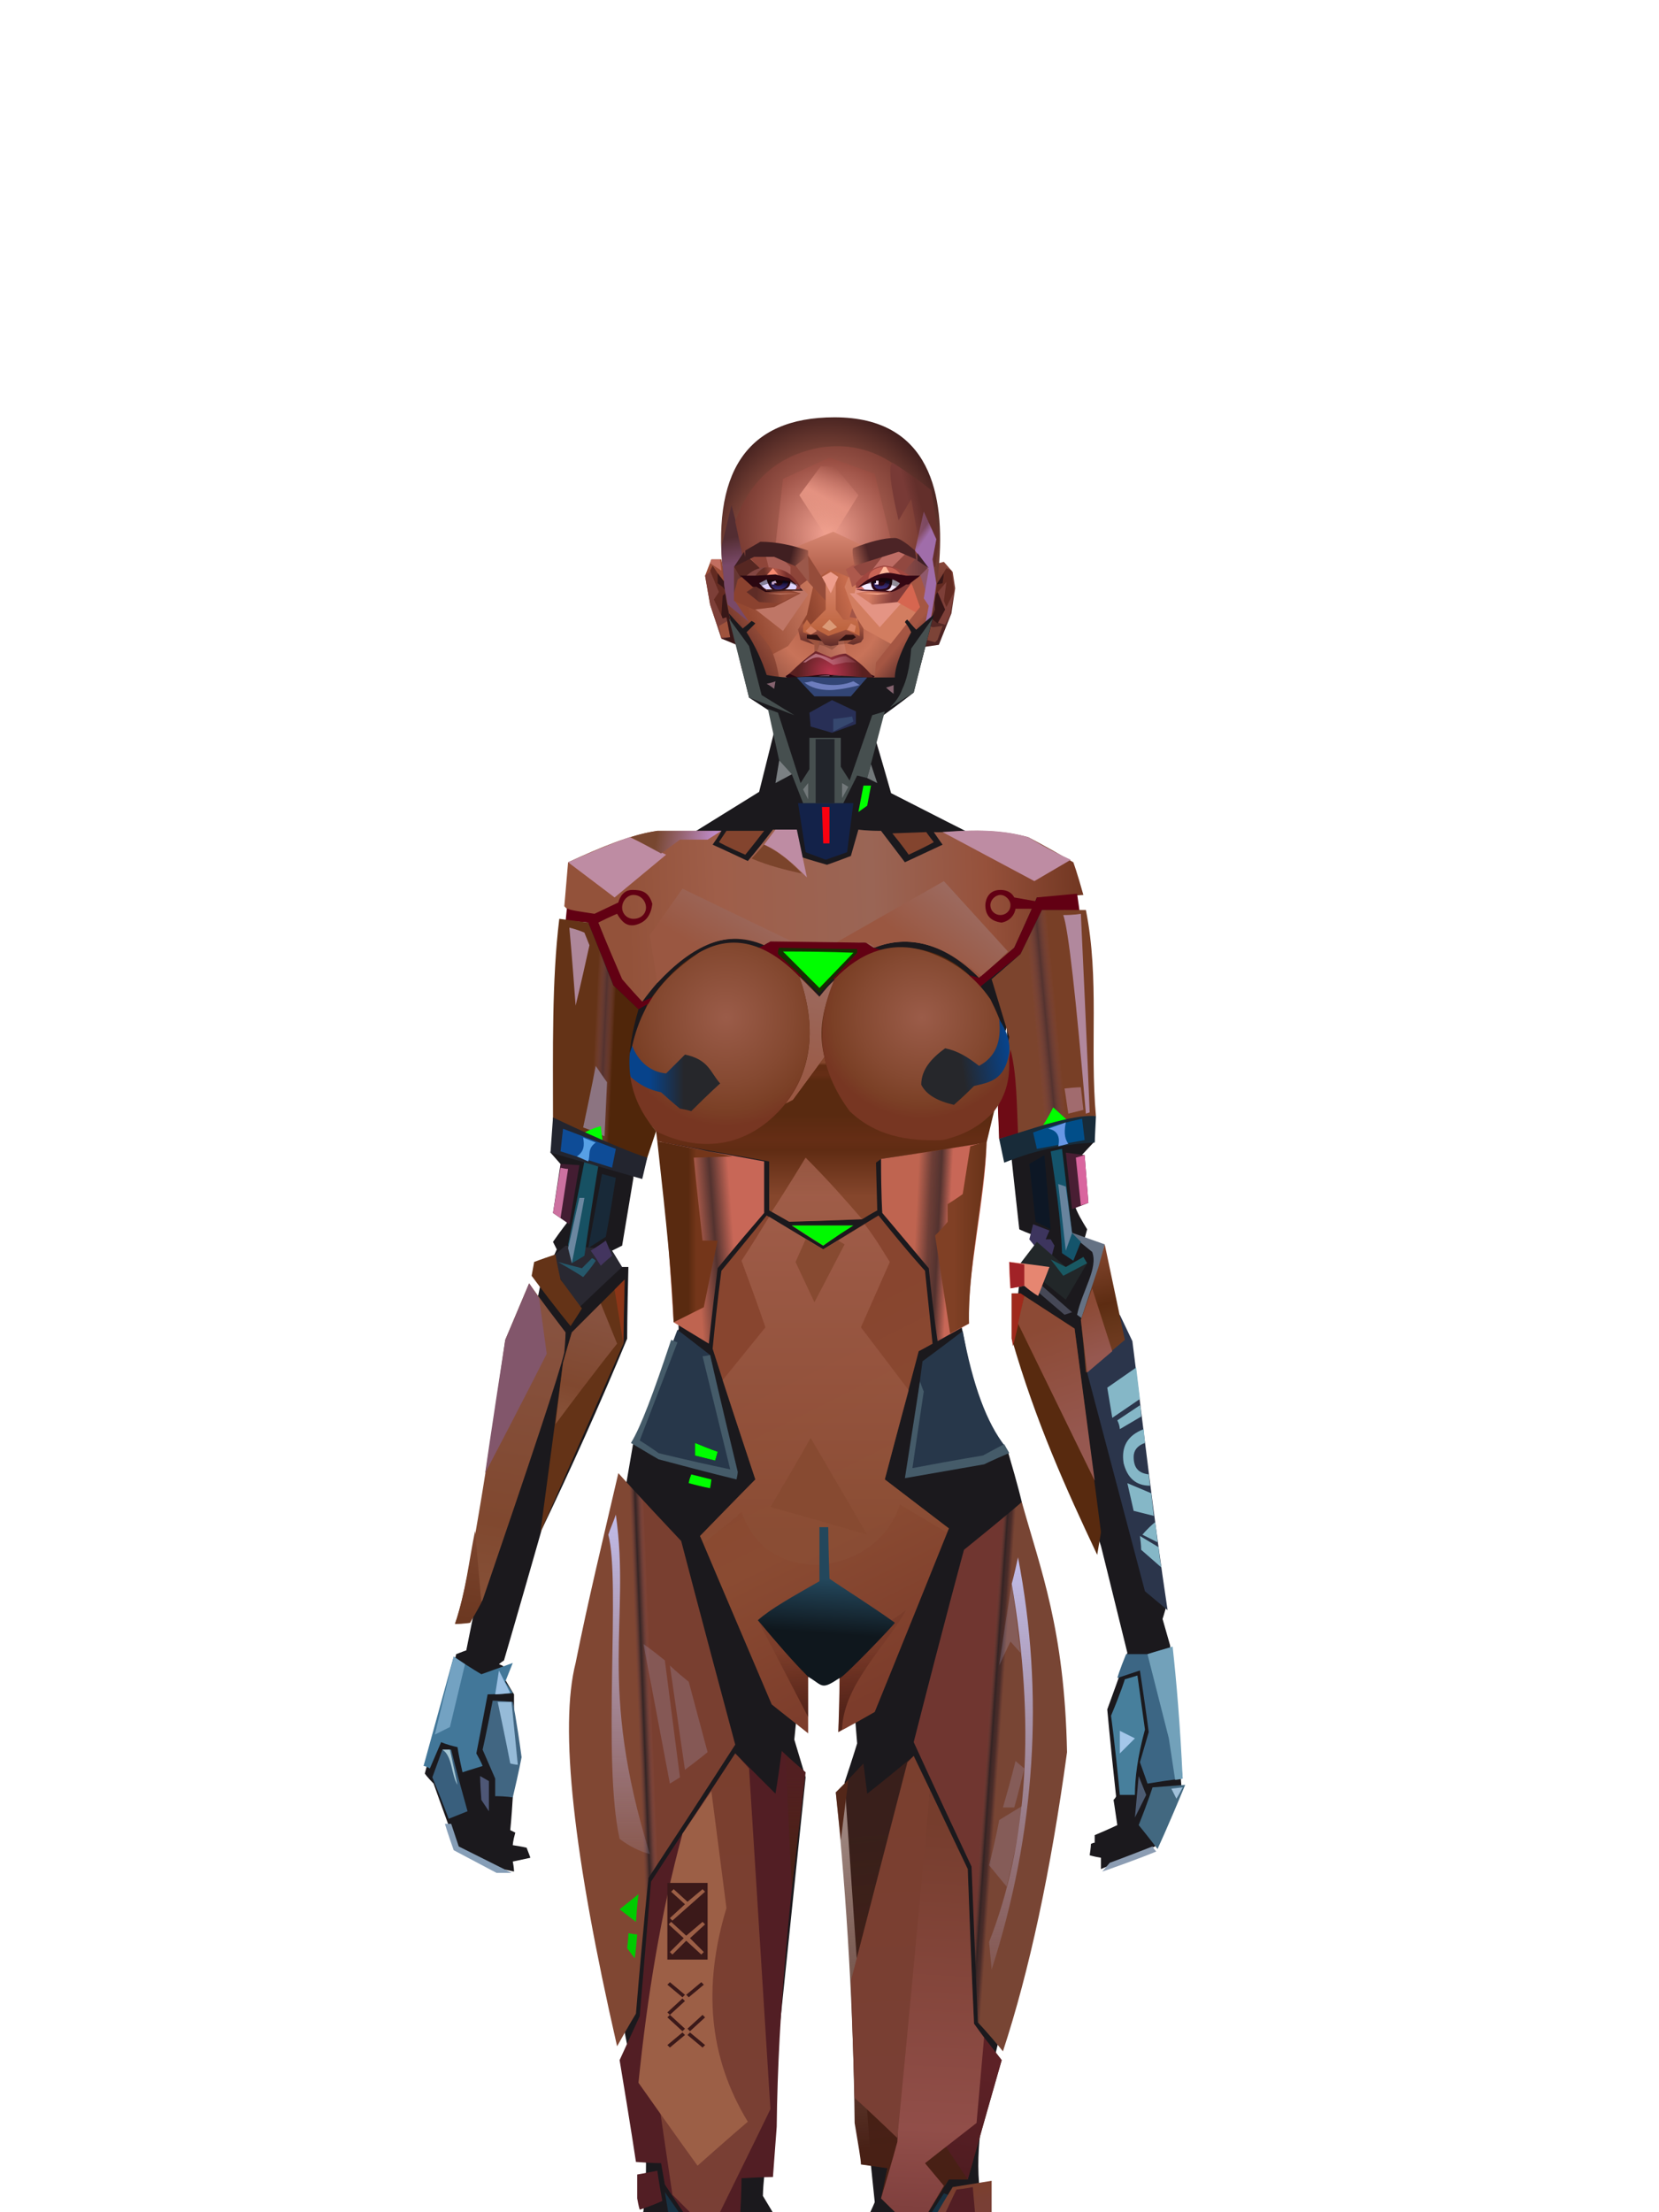 <?xml version="1.0" encoding="UTF-8"?><svg width="1320px" height="1760px" viewBox="0 0 1320 1760" version="1.1" xmlns="http://www.w3.org/2000/svg" xmlns:xlink="http://www.w3.org/1999/xlink"><defs><linearGradient x1="50%" y1="0%" x2="50%" y2="85%" id="id-24818"><stop stop-color="#874639" offset="0%"></stop><stop stop-color="#4D2322" offset="100%"></stop></linearGradient><radialGradient cx="50%" cy="55%" r="91%" id="id-24819" fx="50%" fy="55%" gradientTransform=" translate(0.500,0.550) scale(1,0.697) rotate(-90) scale(1,0.712) translate(-0.500,-0.550)"><stop stop-color="#A3513A" offset="0%"></stop><stop stop-color="#C87359" offset="39%"></stop><stop stop-color="#291013" offset="100%"></stop></radialGradient><linearGradient x1="11%" y1="60%" x2="57%" y2="52%" id="id-24820"><stop stop-color="#944831" offset="0%"></stop><stop stop-color="#B46750" offset="48%"></stop><stop stop-color="#D27D60" offset="100%"></stop></linearGradient><linearGradient x1="46%" y1="46%" x2="22%" y2="61%" id="id-24821"><stop stop-color="#A0543D" offset="0%"></stop><stop stop-color="#642D27" offset="100%"></stop></linearGradient><linearGradient x1="48%" y1="50%" x2="57%" y2="65%" id="id-24822"><stop stop-color="#A55643" offset="0%"></stop><stop stop-color="#66342F" offset="100%"></stop></linearGradient><linearGradient x1="100%" y1="38%" x2="17%" y2="50%" id="id-24823"><stop stop-color="#CB7B65" offset="0%"></stop><stop stop-color="#AE6452" offset="100%"></stop></linearGradient><linearGradient x1="47%" y1="27%" x2="48%" y2="50%" id="id-24824"><stop stop-color="#532D32" offset="0%"></stop><stop stop-color="#794968" offset="100%"></stop></linearGradient><radialGradient cx="47%" cy="70%" r="97%" id="id-24825" fx="47%" fy="70%" gradientTransform=" translate(0.467,0.700) scale(0.592,1) rotate(-93) translate(-0.467,-0.700)"><stop stop-color="#D17F6C" offset="0%"></stop><stop stop-color="#622923" offset="100%"></stop></radialGradient><linearGradient x1="42%" y1="43%" x2="61%" y2="33%" id="id-24826"><stop stop-color="#783A36" offset="0%"></stop><stop stop-color="#632F2B" offset="100%"></stop></linearGradient><radialGradient cx="45%" cy="79%" r="81%" id="id-24827" fx="45%" fy="79%" gradientTransform=" translate(0.447,0.790) scale(0.833,1) rotate(-90) scale(1,1) translate(-0.447,-0.790)"><stop stop-color="#F2A292" offset="0%"></stop><stop stop-color="#93483D" offset="100%"></stop></radialGradient><linearGradient x1="58%" y1="0%" x2="20%" y2="89%" id="id-24828"><stop stop-color="#D48072" offset="0%" stop-opacity="0"></stop><stop stop-color="#E49281" offset="46%"></stop><stop stop-color="#F2A38F" offset="100%" stop-opacity="0.432"></stop></linearGradient><linearGradient x1="52%" y1="22%" x2="50%" y2="16%" id="id-24829"><stop stop-color="#A06DAA" offset="0%"></stop><stop stop-color="#A471B2" offset="100%" stop-opacity="0.398"></stop></linearGradient><radialGradient cx="45%" cy="76%" r="54%" id="id-24830" fx="45%" fy="76%" gradientTransform=" translate(0.455,0.761) scale(0.673,1) scale(1,0.612) translate(-0.455,-0.761)"><stop stop-color="#BC6D5A" offset="0%"></stop><stop stop-color="#974C3A" offset="100%"></stop></radialGradient><linearGradient x1="50%" y1="0%" x2="50%" y2="73%" id="id-24831"><stop stop-color="#D88873" offset="0%"></stop><stop stop-color="#B4624D" offset="100%"></stop></linearGradient><linearGradient x1="25%" y1="52%" x2="67%" y2="55%" id="id-24832"><stop stop-color="#D37B62" offset="0%"></stop><stop stop-color="#843C39" offset="100%"></stop></linearGradient><linearGradient x1="71%" y1="52%" x2="18%" y2="50%" id="id-24833"><stop stop-color="#994D39" offset="0%"></stop><stop stop-color="#5E2C26" offset="100%"></stop></linearGradient><linearGradient x1="94%" y1="63%" x2="50%" y2="63%" id="id-24834"><stop stop-color="#6F3D40" offset="0%"></stop><stop stop-color="#AD594C" offset="100%"></stop></linearGradient><linearGradient x1="50%" y1="0%" x2="50%" y2="84%" id="id-24835"><stop stop-color="#0B071E" offset="0%"></stop><stop stop-color="#3C2F7B" offset="100%"></stop></linearGradient><linearGradient x1="75%" y1="46%" x2="36%" y2="49%" id="id-24836"><stop stop-color="#772F2B" offset="0%"></stop><stop stop-color="#B35849" offset="46%"></stop><stop stop-color="#693027" offset="100%"></stop></linearGradient><linearGradient x1="50%" y1="0%" x2="50%" y2="84%" id="id-24837"><stop stop-color="#0B071E" offset="0%"></stop><stop stop-color="#3C2F7B" offset="100%"></stop></linearGradient><linearGradient x1="28%" y1="50%" x2="72%" y2="55%" id="id-24838"><stop stop-color="#4C1A19" offset="0%"></stop><stop stop-color="#692928" offset="100%"></stop></linearGradient><radialGradient cx="50%" cy="28%" r="98%" id="id-24839" fx="50%" fy="28%" gradientTransform=" translate(0.500,0.278) scale(0.259,1) rotate(90) scale(1,1) translate(-0.500,-0.278)"><stop stop-color="#DF6C71" offset="0%"></stop><stop stop-color="#9F504C" offset="100%"></stop></radialGradient><linearGradient x1="13%" y1="50%" x2="90%" y2="50%" id="id-24840"><stop stop-color="#682929" offset="0%"></stop><stop stop-color="#B85454" offset="54%"></stop><stop stop-color="#833A38" offset="100%"></stop></linearGradient><radialGradient cx="48%" cy="82%" r="121%" id="id-24841" fx="48%" fy="82%" gradientTransform=" translate(0.483,0.816) scale(0.316,1) rotate(-95) translate(-0.483,-0.816)"><stop stop-color="#BA354F" offset="0%"></stop><stop stop-color="#592020" offset="100%"></stop></radialGradient><linearGradient x1="32%" y1="49%" x2="112%" y2="53%" id="id-24842"><stop stop-color="#F6B8CB" offset="0%"></stop><stop stop-color="#78272F" offset="100%"></stop></linearGradient><linearGradient x1="50%" y1="0%" x2="50%" y2="100%" id="id-24843"><stop stop-color="#693C4E" offset="0%"></stop><stop stop-color="#7A5771" offset="100%"></stop></linearGradient><linearGradient x1="50%" y1="0%" x2="50%" y2="100%" id="id-24844"><stop stop-color="#693C4E" offset="0%"></stop><stop stop-color="#7A5771" offset="100%"></stop></linearGradient><linearGradient x1="-8%" y1="57%" x2="25%" y2="53%" id="id-24845"><stop stop-color="#C06E59" offset="0%"></stop><stop stop-color="#4C2426" offset="100%"></stop></linearGradient><linearGradient x1="106%" y1="53%" x2="76%" y2="50%" id="id-24846"><stop stop-color="#C06F5A" offset="0%"></stop><stop stop-color="#401F21" offset="100%"></stop></linearGradient><linearGradient x1="81%" y1="45%" x2="17%" y2="63%" id="id-24847"><stop stop-color="#C86C4D" offset="0%"></stop><stop stop-color="#90452F" offset="100%"></stop></linearGradient><linearGradient x1="50%" y1="14%" x2="50%" y2="87%" id="id-24848"><stop stop-color="#D37E62" offset="0%"></stop><stop stop-color="#BE6540" offset="100%"></stop></linearGradient><linearGradient x1="50%" y1="29%" x2="50%" y2="100%" id="id-24849"><stop stop-color="#A4543F" offset="0%"></stop><stop stop-color="#602B28" offset="100%"></stop></linearGradient><linearGradient x1="37%" y1="28%" x2="50%" y2="72%" id="id-24850"><stop stop-color="#7A3F2E" offset="0%"></stop><stop stop-color="#793F35" offset="100%"></stop></linearGradient><linearGradient x1="48%" y1="16%" x2="50%" y2="82%" id="id-24851"><stop stop-color="#4F2418" offset="0%" stop-opacity="0.569"></stop><stop stop-color="#482015" offset="100%"></stop></linearGradient><linearGradient x1="49%" y1="0%" x2="50%" y2="100%" id="id-24852"><stop stop-color="#7A3F2E" offset="0%"></stop><stop stop-color="#793F35" offset="100%"></stop></linearGradient><linearGradient x1="54%" y1="22%" x2="50%" y2="100%" id="id-24853"><stop stop-color="#5D2126" offset="0%"></stop><stop stop-color="#4F1C21" offset="100%"></stop></linearGradient><linearGradient x1="51%" y1="7%" x2="50%" y2="100%" id="id-24854"><stop stop-color="#763D2D" offset="0%"></stop><stop stop-color="#914E49" offset="75%"></stop><stop stop-color="#7B3C3B" offset="100%"></stop></linearGradient><linearGradient x1="49%" y1="0%" x2="50%" y2="100%" id="id-24855"><stop stop-color="#7A3F2E" offset="0%"></stop><stop stop-color="#793F35" offset="100%"></stop></linearGradient><linearGradient x1="50%" y1="16%" x2="50%" y2="82%" id="id-24856"><stop stop-color="#512416" offset="0%" stop-opacity="0.186"></stop><stop stop-color="#482015" offset="100%"></stop></linearGradient><filter width="313%" height="394%" x="-104%" y="-149%" id="id-24857" filterUnits="objectBoundingBox"><feMorphology result="id-24858" in="SourceAlpha" operator="dilate" radius="2"></feMorphology><feOffset result="id-24859" in="SourceGraphic" dx="0" dy="0"></feOffset><feGaussianBlur result="id-24861" in="SourceGraphic" stdDeviation="5"></feGaussianBlur><feColorMatrix in="SourceGraphic" type="matrix" values="0 0 0 0 0 0 0 0 0 1 0 0 0 0 0 0 0 0 1 0"></feColorMatrix></filter><path d=" M 216,817 C 228,822 234,824 234,824 C 233,828 232,831 232,831 L 216,827 C 216,820 216,817 216,817 Z" id="id-24864"></path><path d=" M 216,817 C 228,822 234,824 234,824 C 233,828 232,831 232,831 L 216,827 C 216,820 216,817 216,817 Z" id="id-24864"></path><filter width="319%" height="460%" x="-110%" y="-180%" id="id-24866" filterUnits="objectBoundingBox"><feMorphology result="id-24858" in="SourceAlpha" operator="dilate" radius="2"></feMorphology><feOffset result="id-24859" in="SourceGraphic" dx="0" dy="0"></feOffset><feGaussianBlur result="id-24861" in="SourceGraphic" stdDeviation="5"></feGaussianBlur><feColorMatrix in="SourceGraphic" type="matrix" values="0 0 0 0 0 0 0 0 0 1 0 0 0 0 0 0 0 0 1 0"></feColorMatrix></filter><path d=" M 211,849 C 222,852 228,853 228,853 C 229,848 229,846 229,846 L 213,842 C 211,847 211,849 211,849 Z" id="id-24873"></path><path d=" M 211,849 C 222,852 228,853 228,853 C 229,848 229,846 229,846 L 213,842 C 211,847 211,849 211,849 Z" id="id-24873"></path><linearGradient x1="62%" y1="95%" x2="44%" y2="20%" id="id-24875"><stop stop-color="#7C3C2B" offset="0%"></stop><stop stop-color="#8A4B32" offset="46%"></stop><stop stop-color="#88452F" offset="100%"></stop></linearGradient><linearGradient x1="50%" y1="62%" x2="50%" y2="91%" id="id-24876"><stop stop-color="#592A10" offset="0%"></stop><stop stop-color="#652D15" offset="32%"></stop><stop stop-color="#602C13" offset="44%"></stop><stop stop-color="#85462C" offset="100%"></stop></linearGradient><linearGradient x1="50%" y1="0%" x2="50%" y2="92%" id="id-24877"><stop stop-color="#B56F5E" offset="0%"></stop><stop stop-color="#8B4E35" offset="100%"></stop></linearGradient><linearGradient x1="47%" y1="31%" x2="50%" y2="84%" id="id-24878"><stop stop-color="#3E0D06" offset="0%" stop-opacity="0.175"></stop><stop stop-color="#33100B" offset="100%"></stop></linearGradient><linearGradient x1="51%" y1="32%" x2="49%" y2="65%" id="id-24879"><stop stop-color="#23475C" offset="0%"></stop><stop stop-color="#0F171D" offset="100%"></stop></linearGradient><linearGradient x1="71%" y1="45%" x2="36%" y2="50%" id="id-24880"><stop stop-color="#C86757" offset="0%"></stop><stop stop-color="#C46654" offset="49%" stop-opacity="0.332"></stop><stop stop-color="#BF6450" offset="100%"></stop></linearGradient><linearGradient x1="52%" y1="50%" x2="41%" y2="50%" id="id-24881"><stop stop-color="#74361A" offset="0%"></stop><stop stop-color="#592A10" offset="100%"></stop></linearGradient><linearGradient x1="64%" y1="52%" x2="32%" y2="49%" id="id-24882"><stop stop-color="#C86757" offset="0%"></stop><stop stop-color="#C46654" offset="33%" stop-opacity="0.332"></stop><stop stop-color="#BF6350" offset="61%" stop-opacity="0.501"></stop><stop stop-color="#BF6450" offset="100%"></stop></linearGradient><linearGradient x1="139%" y1="50%" x2="36%" y2="50%" id="id-24883"><stop stop-color="#592A10" offset="0%"></stop><stop stop-color="#804025" offset="100%"></stop></linearGradient><linearGradient x1="49%" y1="100%" x2="56%" y2="0%" id="id-24884"><stop stop-color="#9A5741" offset="0%"></stop><stop stop-color="#9C6A5F" offset="100%"></stop></linearGradient><linearGradient x1="50%" y1="10%" x2="50%" y2="43%" id="id-24885"><stop stop-color="#85462C" offset="0%"></stop><stop stop-color="#602C13" offset="15%"></stop><stop stop-color="#652D15" offset="68%"></stop><stop stop-color="#592A10" offset="100%"></stop></linearGradient><linearGradient x1="100%" y1="47%" x2="12%" y2="48%" id="id-24886"><stop stop-color="#723722" offset="0%"></stop><stop stop-color="#96513B" offset="21%"></stop><stop stop-color="#9A6555" offset="46%"></stop><stop stop-color="#9F5E49" offset="80%"></stop><stop stop-color="#93523A" offset="100%"></stop></linearGradient><linearGradient x1="44%" y1="65%" x2="86%" y2="35%" id="id-24887"><stop stop-color="#9A5741" offset="0%"></stop><stop stop-color="#9C6A5F" offset="100%"></stop></linearGradient><linearGradient x1="44%" y1="72%" x2="86%" y2="28%" id="id-24888"><stop stop-color="#9A5741" offset="0%"></stop><stop stop-color="#9C6A5F" offset="100%"></stop></linearGradient><linearGradient x1="27%" y1="46%" x2="91%" y2="49%" id="id-24889"><stop stop-color="#784730" offset="0%"></stop><stop stop-color="#BE8BC7" offset="100%"></stop></linearGradient><linearGradient x1="60%" y1="46%" x2="40%" y2="50%" id="id-24890"><stop stop-color="#783F26" offset="0%"></stop><stop stop-color="#C46654" offset="49%" stop-opacity="0.332"></stop><stop stop-color="#7C442D" offset="100%"></stop></linearGradient><radialGradient cx="54%" cy="38%" r="56%" id="id-24891" fx="54%" fy="38%" gradientTransform=" translate(0.536,0.378) scale(1,0.896) rotate(94) translate(-0.536,-0.378)"><stop stop-color="#9B5C49" offset="0%"></stop><stop stop-color="#854931" offset="61%"></stop><stop stop-color="#7B4026" offset="85%"></stop><stop stop-color="#773622" offset="100%"></stop></radialGradient><radialGradient cx="54%" cy="38%" r="52%" id="id-24892" fx="54%" fy="38%" gradientTransform=" translate(0.536,0.378) scale(1,0.970) rotate(94) translate(-0.536,-0.378)"><stop stop-color="#9B5C49" offset="0%"></stop><stop stop-color="#854931" offset="61%"></stop><stop stop-color="#7B4026" offset="85%"></stop><stop stop-color="#773622" offset="100%"></stop></radialGradient><linearGradient x1="62%" y1="49%" x2="26%" y2="49%" id="id-24893"><stop stop-color="#26272B" offset="0%"></stop><stop stop-color="#07438B" offset="100%"></stop></linearGradient><linearGradient x1="100%" y1="50%" x2="46%" y2="58%" id="id-24894"><stop stop-color="#07438B" offset="0%"></stop><stop stop-color="#26272B" offset="100%"></stop></linearGradient><linearGradient x1="59%" y1="52%" x2="41%" y2="50%" id="id-24895"><stop stop-color="#50260A" offset="0%"></stop><stop stop-color="#C46654" offset="49%" stop-opacity="0.332"></stop><stop stop-color="#643317" offset="100%"></stop></linearGradient><linearGradient x1="54%" y1="52%" x2="46%" y2="53%" id="id-24896"><stop stop-color="#793F30" offset="0%"></stop><stop stop-color="#C46654" offset="34%" stop-opacity="0.440"></stop><stop stop-color="#C26552" offset="61%" stop-opacity="0.154"></stop><stop stop-color="#804733" offset="100%"></stop></linearGradient><linearGradient x1="54%" y1="52%" x2="46%" y2="50%" id="id-24897"><stop stop-color="#784534" offset="0%"></stop><stop stop-color="#844438" offset="31%" stop-opacity="0.440"></stop><stop stop-color="#B65B49" offset="61%" stop-opacity="0.154"></stop><stop stop-color="#703630" offset="100%"></stop></linearGradient><linearGradient x1="50%" y1="0%" x2="50%" y2="100%" id="id-24898"><stop stop-color="#C1BDEA" offset="0%"></stop><stop stop-color="#BEB6DF" offset="100%" stop-opacity="0.166"></stop></linearGradient><linearGradient x1="50%" y1="0%" x2="50%" y2="100%" id="id-24899"><stop stop-color="#C1BDEA" offset="0%"></stop><stop stop-color="#BEB6DF" offset="100%" stop-opacity="0.166"></stop></linearGradient><linearGradient x1="46%" y1="15%" x2="56%" y2="81%" id="id-24900"><stop stop-color="#8C4A35" offset="0%"></stop><stop stop-color="#965850" offset="100%"></stop></linearGradient><linearGradient x1="49%" y1="-20%" x2="58%" y2="91%" id="id-24901"><stop stop-color="#96533C" offset="0%"></stop><stop stop-color="#5D2C12" offset="60%"></stop><stop stop-color="#643418" offset="72%"></stop><stop stop-color="#743E24" offset="100%"></stop></linearGradient><linearGradient x1="47%" y1="15%" x2="55%" y2="81%" id="id-24902"><stop stop-color="#8C4A35" offset="0%"></stop><stop stop-color="#965850" offset="100%"></stop></linearGradient><linearGradient x1="52%" y1="11%" x2="48%" y2="93%" id="id-24903"><stop stop-color="#87523F" offset="0%"></stop><stop stop-color="#80482F" offset="73%"></stop><stop stop-color="#865037" offset="100%"></stop></linearGradient><linearGradient x1="51%" y1="-5%" x2="48%" y2="96%" id="id-24904"><stop stop-color="#7D452E" offset="0%"></stop><stop stop-color="#6C3821" offset="100%"></stop></linearGradient><linearGradient x1="55%" y1="11%" x2="44%" y2="93%" id="id-24905"><stop stop-color="#87523F" offset="0%"></stop><stop stop-color="#80482F" offset="73%"></stop><stop stop-color="#865037" offset="100%"></stop></linearGradient></defs><g transform=" translate(337,331)" id="id-24906"><g transform=" translate(224,1)" id="id-24907"><g transform=" translate(172,115)" id="id-24908"><polygon points="14 1 18 0 25 8 27 21 24 41 14 66 0 68" fill="url(#id-24818)" id="id-24909"></polygon><polygon points="12 48 19 50 23 42 26 24 20 12 12 22" fill="#7D3F38" id="id-24910"></polygon><polygon points="11 21 17 10 20 5 24 7 26 24 20 36 18 31 20 16 9 29" fill="#632A21" id="id-24911"></polygon><polygon points="10 28 11 38 8 45 13 49 19 38 13 24" fill="#381717" id="id-24912"></polygon><polygon points="12 18 17 17 18 9" fill="#381717" id="id-24913"></polygon><polygon points="17 51 9 52 7 51 4 62 11 64 13 62" fill="#7C4337" id="id-24914"></polygon></g><g transform=" translate(0,113)" id="id-24915"><polygon points="13 0 5 0 0 13 4 36 13 63 25 67" fill="#9B4D38" id="id-24916"></polygon><polygon points="5 9 0 13 4 36 13 63 25 67 13 24" fill="#7D3F38" id="id-24916"></polygon><polygon points="18 46 14 47 7 32 11 26 4 9 6 5 16 20 17 29" fill="#632A21" id="id-24918"></polygon><polygon points="13 62 20 62 18 49 11 53" fill="#A0533D" id="id-24919"></polygon><polygon points="25 68 13 63 20 62 17 46 14 47 13 44 14 29 17 26 14 22 10 19 10 11 17 20" fill="#381717" id="id-24920"></polygon><polygon points="13 9 4 3 5 0 12 0" fill="#C26E60" id="id-24921"></polygon></g><path d=" M 29,199 C 21,165 17,151 15,130 C 4,44 33,0 103,0 C 180,0 191,63 186,119 C 183,157 173,191 170,202 C 169,206 167,213 164,217 C 155,229 135,242 119,249 C 112,251 89,251 79,249 C 65,240 47,234 36,218 C 33,213 32,209 29,199 Z" fill="url(#id-24819)" id="id-24922"></path><polygon points="122 166 151 182 171 155 113 120 77 124 20 148 51 190 66 182 86 155" fill="url(#id-24820)" id="id-24923"></polygon><polygon points="115 140 139 167 156 148 121 130 119 140" fill="#E49484" id="id-24924"></polygon><polygon points="169 156 153 147 164 132 174 151" fill="#D66650" id="id-24925"></polygon><path d=" M 29,199 C 24,176 20,162 18,149 C 18,148 33,157 51,182 C 54,187 57,195 59,208 C 110,231 130,244 119,249 C 112,251 89,251 79,249 C 65,240 47,234 36,218 C 33,213 32,209 29,199 Z" fill="url(#id-24821)" id="id-24922"></path><path d=" M 119,249 C 112,251 89,251 79,249 C 77,247 74,245 70,242 L 80,234 L 131,223 C 125,240 121,248 119,249 Z" fill="#79382D" id="id-24922"></path><path d=" M 135,207 L 136,195 L 171,151 L 164,131 L 171,125 C 178,143 181,152 181,154 C 177,177 172,195 170,202 C 169,206 167,213 164,217 C 155,229 135,242 119,249 L 135,207 Z" fill="url(#id-24822)" id="id-24922"></path><polygon points="179 117 171 125 177 143" fill="#90596C" id="id-24922"></polygon><polygon points="89 188 91 178 110 176 113 191 99 195" fill="url(#id-24823)" id="id-24930"></polygon><polygon points="87 187 87 181 78 175 104 155 123 177 113 180 106 181 101 185 95 182 91 181 89 187" fill="#56281B" opacity="0.297" id="id-24931"></polygon><path d=" M 119,249 C 112,251 89,251 79,249 C 65,240 47,234 36,218 L 79,247 L 119,249 Z" fill="#814C5E" id="id-24922"></path><polygon points="23 119 31 133 45 121 34 111" fill="#562722" id="id-24933"></polygon><polygon points="23 119 23 141 31 133" fill="#663632" id="id-24933"></polygon><path d=" M 18,149 C 17,143 15,136 15,130 C 14,120 13,111 13,103 L 21,70 L 32,111 L 23,119 L 23,145 L 35,163 L 18,149 Z" fill="url(#id-24824)" id="id-24922"></path><path d=" M 30,111 L 24,83 C 36,49 59,30 92,24 C 126,19 155,33 180,67 L 186,98 L 183,119 L 99,103 L 30,111 Z" fill="url(#id-24825)" id="id-24936"></path><path d=" M 180,58 L 186,98 L 183,119 L 171,104 L 164,65 L 154,82 C 147,53 146,38 149,36 C 160,43 170,50 180,58 Z" fill="url(#id-24826)" id="id-24936"></path><polygon points="56 102 62 49 99 32 135 45 149 102 99 109" fill="url(#id-24827)" id="id-24938"></polygon><polygon points="92 39 75 62 99 99 122 62 103 39" fill="url(#id-24828)" id="id-24939"></polygon><path d=" M 149,226 L 167,206 L 178,150 L 174,144 L 178,121 L 167,106 L 174,75 L 184,97 L 181,113 L 184,132 C 180,165 172,193 170,202 C 169,206 167,213 164,217 L 149,226 Z" fill="url(#id-24829)" id="id-24922"></path><polygon points="135 207 121 244 84 244 79 234 86 230" fill="url(#id-24830)" id="id-24922"></polygon><polygon points="70 104 102 91 136 107 109 132 81 126" fill="url(#id-24831)" id="id-24942"></polygon><polygon points="39 152 62 170 82 141 75 134" fill="#BF7666" id="id-24943"></polygon><polygon points="76 140 55 151 39 153 25 147 23 146 23 140 26 129 29 127" fill="#8B422F" id="id-24944"></polygon><polygon points="120 140 133 149 153 147 164 132" fill="url(#id-24832)" id="id-24945"></polygon><polygon points="39 135 33 139 43 147 59 148 76 140" fill="url(#id-24833)" id="id-24946"></polygon><polygon points="117 135 127 129 169 128 177 120 169 111 146 101 112 121 115 128" fill="url(#id-24834)" id="id-24947"></polygon><polygon points="124 126 118 119 146 104 167 113 158 123" fill="#914840" id="id-24948"></polygon><polygon points="131 124 144 107 161 107 147 121" fill="#BE6D65" id="id-24949"></polygon><path d=" M 120,136 L 120,132 C 127,124 134,119 142,118 C 149,118 157,121 165,128 L 120,136 Z" fill="#A04740" id="id-24950"></path><path d=" M 130,129 C 130,123 134,120 142,119 C 149,119 154,121 157,128 L 130,129 Z" fill="#C76355" id="id-24950"></path><polygon points="138 126 142 119 144 119 148 126" fill="#FEB99C" id="id-24952"></polygon><polygon points="125 138 148 138 158 132 148 126 137 127 124 134" fill="#F4EAFF" id="id-24953"></polygon><polygon points="127 137 124 134 120 137" fill="#D8706A" id="id-24954"></polygon><path d=" M 132,131 C 132,134 133,136 134,137 C 137,139 142,139 146,137 C 148,136 149,133 149,128 C 145,127 142,127 140,127 C 138,128 135,129 132,131 Z" fill="#2A0610" id="id-24955"></path><path d=" M 134,132 C 134,134 135,135 136,136 C 138,137 140,137 144,136 C 146,135 147,133 147,130 C 146,130 145,130 145,130 C 143,129 144,134 140,134 C 135,134 138,130 137,130 C 136,131 135,131 134,132 Z" fill="url(#id-24835)" id="id-24955"></path><polygon points="74 135 82 129 69 114 44 105 34 110 52 129" fill="#8E4539" id="id-24957"></polygon><polygon points="51 121 48 109 62 113 68 119 68 125" fill="#A85E55" id="id-24958"></polygon><path d=" M 32,127 C 39,121 46,118 55,120 C 64,121 71,126 76,135 L 32,127 Z" fill="url(#id-24836)" id="id-24959"></path><path d=" M 32,127 C 37,122 42,120 48,119 C 44,121 41,124 39,128 L 32,127 Z" fill="#824642" id="id-24959"></path><polygon points="47 128 54 120 61 129" fill="#F68A70" id="id-24961"></polygon><polygon points="49 137 76 137 73 133 62 128 42 128 38 131" fill="#DED5FF" id="id-24962"></polygon><polygon points="72 133 73 135 72 137 77 137 75 135" fill="#8E3D3C" id="id-24963"></polygon><path d=" M 49,129 C 51,136 54,139 60,138 C 65,137 68,135 68,130 L 58,128 L 49,129 Z" fill="#24060D" id="id-24964"></path><path d=" M 51,131 C 53,136 56,138 60,137 C 64,136 66,134 66,131 L 62,130 C 62,132 61,134 58,134 C 56,134 55,132 55,130 L 51,131 Z" fill="url(#id-24837)" id="id-24964"></path><polygon points="50 139 65 138 78 138 77 137 65 137 49 137" fill="#3E1B19" id="id-24966"></polygon><polygon points="141 131 153 135 158 131 148 126 135 128 126 133" fill="#000000" opacity="0.400" id="id-24967"></polygon><polygon points="45 134 51 132 68 132 73 134 68 129 48 128 40 132" fill="#000000" opacity="0.400" id="id-24968"></polygon><polygon points="77 137 76 137 75 135 67 130 49 129 43 132 49 138 53 139 48 139 41 135 38 135 28 126 41 126 56 125 67 128" fill="#2A0710" id="id-24969"></polygon><path d=" M 121,136 C 129,132 135,130 139,128 C 143,127 149,128 155,132 C 154,134 151,136 147,139 C 150,139 154,137 160,133 L 162,133 L 171,126 C 166,126 162,126 160,126 C 153,125 147,123 143,124 C 136,125 128,129 121,136 Z" fill="#340713" id="id-24970"></path><polygon points="135 133 138 133 138 130 136 130 136 132 135 132" fill="#F8E2F8" id="id-24971"></polygon><polygon points="53 131 53 133 55 133 55 132 57 132 56 130" fill="#C7ABCD" id="id-24972"></polygon><g transform=" translate(59,186)" id="id-24973"><polygon points="6 20 0 22 19 31" fill="#A4645E" id="id-24974"></polygon><polygon points="10 24 27 44 57 44 71 25" fill="url(#id-24838)" id="id-24975"></polygon><polygon points="7 22 41 28 73 23 76 20 69 17 11 16 5 20" fill="#2A0710" id="id-24976"></polygon><path d=" M 7,22 C 19,32 30,38 41,38 C 52,38 63,33 73,23 L 56,22 C 49,22 43,22 39,22 C 35,22 30,21 22,21 L 7,22 Z" fill="url(#id-24839)" id="id-24976"></path><path d=" M 7,22 C 19,32 30,38 41,38 C 52,38 63,33 73,23 L 66,23 C 58,31 49,35 41,35 C 33,35 25,30 15,21 L 7,22 Z" fill="url(#id-24840)" opacity="0.651" id="id-24976"></path><path d=" M 7,22 C 8,23 9,24 10,25 C 10,22 20,22 39,22 C 59,22 69,24 71,25 C 71,25 72,24 73,23 L 56,22 C 49,22 43,22 39,22 C 35,22 30,21 22,21 L 7,22 Z" fill="#632928" id="id-24976"></path><path d=" M 15,21 L 23,20 C 30,19 37,18 41,19 C 46,19 51,20 58,21 L 75,21 C 68,12 60,6 53,2 C 50,2 46,3 41,5 C 36,3 32,1 29,0 C 22,5 15,11 8,18 L 15,21 Z" fill="url(#id-24841)" id="id-24980"></path><path d=" M 21,9 C 25,6 28,5 31,5 C 33,5 37,7 43,11 L 53,9 L 60,9 C 63,10 60,8 53,4 C 50,4 47,5 42,7 C 37,4 32,3 29,2 C 22,6 19,9 19,9 L 21,9 Z" fill="url(#id-24842)" opacity="0.485" id="id-24980"></path><path d=" M 20,24 L 33,30 C 30,28 31,27 34,27 C 37,27 44,28 54,28 L 59,30 L 58,26 L 61,23 L 56,26 L 30,26 L 20,24 Z" fill="#EE88AA" id="id-24982"></path><path d=" M 31,20 C 31,20 31,21 31,21 C 31,21 34,21 40,21 C 40,20 40,20 40,19 C 38,19 35,19 31,20 Z" fill="url(#id-24843)" id="id-24983"></path><path d=" M 42,20 C 42,20 42,21 42,21 C 46,22 49,22 51,21 L 51,20 C 46,19 43,19 42,20 Z" fill="url(#id-24844)" id="id-24984"></path></g><g transform=" translate(22,95)" id="id-24985"><path d=" M 97,23 L 132,12 L 146,18 L 145,11 C 137,4 132,1 129,1 C 120,1 109,4 96,9 C 95,9 95,14 97,23 Z" fill="url(#id-24845)" id="id-24986"></path><polygon points="156 25 147 19 147 13" fill="#3E1F26" id="id-24986"></polygon><path d=" M 1,24 L 17,16 L 33,16 L 60,28 L 60,11 C 48,7 35,4 22,4 L 10,11 L 10,16 L 9,12 L 1,24 Z" fill="url(#id-24846)" id="id-24988"></path></g><polygon points="99 121 114 127 111 135 121 162 126 169 74 169 81 157 87 130" fill="url(#id-24847)" id="id-24989"></polygon><polygon points="72 118 83 132 96 146 96 132 82 110" fill="#954C3A" id="id-24990"></polygon><polygon points="72 118 83 132 82 110" fill="#9B584A" id="id-24990"></polygon><polygon points="96 132 96 153 84 165 81 161 77 167 78 174 124 174 124 169 121 162 110 161 104 153 104 132" fill="url(#id-24848)" id="id-24992"></polygon><polygon points="78 163 74 169 76 177 87 181 81 176 92 177 95 181 100 182 106 181 106 178 120 175 113 180 118 181 124 179 126 176 126 168 121 160 123 169 123 174 112 169 98 174 89 169 84 173 78 171" fill="url(#id-24849)" id="id-24993"></polygon><polygon points="93 127 100 140 106 127 100 123" fill="#EE9D8C" id="id-24994"></polygon><polygon points="93 167 99 170 105 167 99 161" fill="#DB9A77" id="id-24995"></polygon><polygon points="80 170 84 173 89 170 84 166" fill="#D27F62" id="id-24996"></polygon><polygon points="113 169 119 171 120 166 116 164" fill="#D88365" id="id-24997"></polygon><polygon points="115 159 117 152 121 160" fill="#A35547" id="id-24998"></polygon><polygon points="93 178 81 176 81 173 89 173" fill="#2E1111" id="id-24999"></polygon><polygon points="106 178 112 173 118 173 120 175 117 177" fill="#2E1111" id="id-25000"></polygon><polygon points="124 137 145 138 147 139 125 138 120 137" fill="#3F0A19" id="id-25001"></polygon><polygon points="124 140 137 141 147 140" fill="#FEAF93" id="id-25002"></polygon><polygon points="49 140 60 141 74 140" fill="#BB735F" id="id-25003"></polygon></g><path d=" M 276,1449 C 206,1449 171,1449 171,1449 C 176,1429 177,1410 177,1390 C 167,1327 162,1296 162,1296 C 131,1141 131,993 161,851 C 165,828 167,816 167,816 C 185,791 194,759 203,726 C 198,652 204,576 163,509 C 166,574 167,606 167,606 C 161,642 158,660 158,660 C 152,663 150,664 150,664 C 155,672 157,677 157,677 C 161,677 163,677 163,677 C 162,715 162,734 162,734 C 140,787 117,838 94,886 C 74,956 64,990 64,990 C 61,992 60,993 60,993 C 63,994 64,995 64,995 C 62,997 61,998 61,998 C 68,1011 72,1017 72,1017 C 72,1072 71,1099 71,1099 C 70,1116 69,1125 69,1125 C 71,1126 73,1127 73,1127 C 71,1134 71,1137 71,1137 C 78,1138 82,1139 82,1139 C 84,1144 85,1147 85,1147 C 76,1149 71,1150 71,1150 C 72,1155 72,1158 72,1158 C 63,1156 58,1155 58,1155 C 36,1143 26,1138 26,1138 C 14,1105 8,1088 8,1088 C 3,1083 1,1080 1,1080 C 18,1017 26,985 26,985 C 31,983 34,982 34,982 C 73,788 93,691 93,691 C 102,672 106,663 106,663 C 104,659 103,657 103,657 C 110,647 114,642 114,642 C 115,616 116,603 116,603 L 101,586 L 131,403 L 217,330 L 267,299 L 282,239 L 259,224 C 248,179 243,157 243,157 C 250,165 254,169 254,169 C 259,165 261,163 261,163 C 263,164 264,165 264,165 C 259,170 257,172 257,172 C 264,183 269,194 273,206 C 284,208 290,208 290,208 C 303,207 314,207 323,207 C 334,206 351,208 351,208 L 375,208 C 375,198 382,183 388,172 C 385,166 383,164 383,164 C 384,162 385,162 385,162 C 389,167 392,170 392,170 C 401,162 406,158 406,158 C 395,199 390,220 390,220 C 368,237 356,245 356,245 C 367,282 372,300 372,300 C 411,320 431,330 431,330 C 485,373 512,395 512,395 C 527,517 534,577 534,577 C 521,591 515,597 515,597 C 512,621 520,634 528,647 C 527,651 526,654 526,654 L 517,652 C 530,660 536,664 536,664 C 573,853 591,947 591,947 C 589,954 588,957 588,957 L 594,978 L 603,1090 C 589,1122 582,1138 582,1138 C 553,1150 539,1156 539,1156 C 539,1150 539,1147 539,1147 C 533,1146 530,1145 530,1145 C 531,1139 531,1136 531,1136 C 533,1135 534,1135 534,1135 C 534,1131 534,1129 534,1129 C 546,1124 552,1121 552,1121 C 550,1107 549,1101 549,1101 C 551,1099 551,1098 551,1098 C 546,1052 544,1029 544,1029 C 555,999 560,984 560,984 C 546,927 539,899 539,899 C 495,765 473,699 473,699 C 475,682 476,673 476,673 C 487,660 492,654 492,654 C 480,650 474,647 474,647 C 470,611 468,592 468,592 C 465,521 464,486 464,486 C 449,542 441,570 441,570 C 433,673 428,724 428,724 C 436,762 440,802 465,824 C 473,851 476,864 476,864 C 498,1039 492,1182 457,1295 C 448,1332 439,1370 442,1406 L 449,1449 C 387,1449 356,1449 356,1449 C 354,1439 353,1434 353,1434 C 357,1426 359,1421 359,1421 C 357,1402 356,1392 356,1392 C 342,1189 335,1087 335,1087 C 342,1066 345,1056 345,1056 C 342,1018 340,999 340,999 C 325,1005 318,1008 318,1008 C 306,1001 300,998 300,998 C 297,1035 295,1053 295,1053 C 301,1073 304,1083 304,1083 C 282,1295 271,1401 271,1401 C 270,1411 270,1416 270,1416 L 279,1431 L 276,1449 Z" fill="#1B191D" id="id-25004"></path><path d=" M 198,1449 L 192,1413 L 217,1449 C 204,1449 198,1449 198,1449 Z" fill="#183243" id="id-25005"></path><path d=" M 379,1449 C 378,1439 377,1434 377,1434 C 388,1443 393,1447 393,1447 C 407,1425 414,1414 414,1414 L 428,1419 L 423,1449 C 394,1449 379,1449 379,1449 Z" fill="#183243" id="id-25006"></path><g transform=" translate(0,987)" id="id-25007"><path d=" M 57,111 C 66,111 71,112 71,112 C 76,91 78,80 78,80 C 74,50 71,36 71,36 C 60,35 55,35 55,35 C 50,61 47,74 47,74 L 57,97 C 57,106 57,111 57,111 Z" fill="#416682" id="id-25008"></path><path d=" M 69,85 C 73,86 75,86 75,86 L 70,36 L 59,36 C 66,69 69,85 69,85 Z" fill="#96BBD8" id="id-25009"></path><path d=" M 71,29 C 58,30 51,30 51,30 C 45,62 42,77 42,77 C 46,84 47,87 47,87 C 37,90 31,92 31,92 C 28,79 27,72 27,72 C 18,70 14,68 14,68 C 8,82 5,89 5,89 C 2,87 0,87 0,87 C 16,29 24,0 24,0 C 39,10 46,14 46,14 C 63,8 71,5 71,5 L 65,20 C 69,26 71,29 71,29 Z" fill="#427799" id="id-25010"></path><path d=" M 57,30 C 59,17 60,11 60,11 L 69,29 C 61,30 57,30 57,30 Z" fill="#9ABFE2" id="id-25011"></path><path d=" M 20,129 C 30,125 35,123 35,123 C 26,91 22,74 22,74 C 17,74 15,74 15,74 L 7,96 C 16,118 20,129 20,129 Z" fill="#395F7D" id="id-25012"></path><path d=" M 15,74 C 23,79 22,94 27,102 L 21,74 C 17,74 15,74 15,74 Z" fill="#A5C6D4" id="id-25013"></path><path d=" M 52,123 C 48,117 46,114 46,114 C 45,101 45,95 45,95 L 52,99 C 52,115 52,123 52,123 Z" fill="#4E5776" id="id-25014"></path><path d=" M 17,133 C 20,133 22,133 22,133 C 26,145 28,151 28,151 C 56,165 70,172 70,172 C 62,172 58,172 58,172 L 24,154 C 19,140 17,133 17,133 Z" fill="#869EB7" id="id-25015"></path><path d=" M 9,62 C 17,58 21,56 21,56 L 33,6 L 24,0 C 14,41 9,62 9,62 Z" fill="#73A2C2" id="id-25016"></path></g><g transform=" translate(540,979)" id="id-25017"><path d=" M 43,163 C 41,161 40,159 40,159 C 17,168 6,172 6,172 L 0,179 C 29,169 43,163 43,163 Z" fill="#8C9DB3" id="id-25018"></path><path d=" M 44,161 C 34,148 29,142 29,142 C 37,122 40,112 40,112 L 66,110 C 52,144 44,161 44,161 Z" fill="#426880" id="id-25019"></path><path d=" M 59,121 C 56,115 55,113 55,113 L 64,112 C 61,118 59,121 59,121 Z" fill="#A0C0DA" id="id-25020"></path><path d=" M 26,118 C 18,118 14,118 14,118 C 10,76 7,55 7,55 C 15,36 18,26 18,26 C 25,24 28,23 28,23 L 34,66 C 28,88 26,105 26,118 Z" fill="#477F9C" id="id-25021"></path><path d=" M 14,85 C 14,73 14,67 14,67 L 26,73 C 18,81 14,85 14,85 Z" fill="#A4C7EA" id="id-25022"></path><path d=" M 36,109 C 54,106 64,105 64,105 C 57,36 53,1 53,1 C 42,4 36,6 36,6 C 25,6 19,6 19,6 C 14,18 12,25 12,25 C 24,21 30,19 30,19 C 35,52 37,68 37,68 L 30,92 C 34,103 36,109 36,109 Z" fill="#3C6684" id="id-25023"></path><path d=" M 64,105 C 60,106 58,106 58,106 L 53,73 L 36,6 L 56,0 C 59,27 62,62 64,105 Z" fill="#72A1BA" id="id-25024"></path><path d=" M 26,136 C 28,114 29,103 29,103 L 35,118 C 29,130 26,136 26,136 Z" fill="#4C5B72" id="id-25025"></path></g><g transform=" translate(156,1062)" id="id-25026"><path d=" M 64,387 C 68,387 71,387 71,387 C 88,375 96,369 96,369 C 97,350 97,340 97,340 C 113,339 122,339 122,339 C 124,312 125,299 125,299 C 126,205 136,111 148,17 C 135,6 129,0 129,0 C 126,23 124,34 124,34 C 103,13 92,2 92,2 C 47,70 25,104 25,104 C 19,175 16,211 16,211 C 5,235 0,246 0,246 C 9,300 13,327 13,327 C 26,328 33,328 33,328 L 36,345 L 64,387 Z" fill="#521E24" id="id-25027"></path><path d=" M 16,365 C 28,361 34,358 34,358 C 31,342 30,334 30,334 C 20,336 14,337 14,337 L 14,356 C 15,362 16,365 16,365 Z" fill="#521E24" id="id-25028"></path><path d=" M 253,367 C 281,370 296,371 296,371 C 296,352 296,342 296,342 L 265,347 C 257,360 253,367 253,367 Z" fill="url(#id-24850)" id="id-25029"></path><path d=" M 236,383 C 253,355 262,341 262,341 C 272,341 277,341 277,341 C 295,277 304,246 304,246 C 289,227 282,217 282,217 C 278,135 277,94 277,94 C 248,34 234,4 234,4 C 210,24 197,34 197,34 C 195,18 194,10 194,10 C 180,25 172,33 172,33 C 181,120 186,208 187,296 C 190,314 192,325 192,329 C 206,331 213,332 213,332 L 208,356 C 226,374 236,383 236,383 Z" fill="url(#id-24851)" id="id-25030"></path><path d=" M 72,383 C 104,318 120,285 120,285 L 103,14 C 96,6 92,2 92,2 C 64,45 50,66 50,66 C 38,212 32,285 32,285 L 42,353 C 62,373 72,383 72,383 Z" fill="url(#id-24852)" id="id-25031"></path><path d=" M 62,330 C 89,306 102,295 102,295 C 71,244 66,188 85,125 L 73,32 C 58,54 50,66 50,66 C 33,128 22,195 15,264 C 46,308 62,330 62,330 Z" fill="#9C5F46" id="id-25032"></path><path d=" M 277,341 L 259,314 L 290,228 L 304,246 C 286,309 277,341 277,341 Z" fill="url(#id-24853)" id="id-25033"></path><path d=" M 208,356 C 217,326 221,311 221,311 C 224,240 225,204 225,204 L 247,31 L 277,94 C 280,176 282,217 282,217 C 287,224 290,228 290,228 C 286,273 284,296 284,296 C 257,317 243,328 243,328 L 258,346 L 236,383 C 217,365 208,356 208,356 Z" fill="url(#id-24854)" id="id-25034"></path><path d=" M 221,308 C 198,286 187,276 187,276 C 185,214 184,183 184,183 L 229,9 L 234,4 L 247,31 C 230,216 221,308 221,308 Z" fill="url(#id-24855)" id="id-25035"></path><path d=" M 182,23 L 176,71 L 172,33 C 179,26 182,23 182,23 Z" fill="#532719" id="id-25036"></path><path d=" M 137,109 L 132,3 L 148,17 C 141,78 137,109 137,109 Z" fill="url(#id-24856)" id="id-25037"></path><path d=" M 259,368 C 265,355 268,349 268,349 C 277,348 281,347 281,347 L 283,370 C 267,368 259,368 259,368 Z" fill="#521E24" id="id-25038"></path></g><g transform=" translate(193,1166)" fill="#3B1919" id="id-25039"><path d=" M 33,1 L 33,62 L 1,62 L 1,1 L 33,1 Z M 29,32 L 16,43 L 4,32 L 2,34 L 14,45 L 3,56 L 5,58 L 16,47 L 28,58 L 30,56 L 19,45 L 31,34 L 29,32 Z M 6,6 L 4,8 L 15,18 L 3,29 L 5,31 L 31,8 L 29,6 L 17,16 L 6,6 Z" id="id-25040"></path><polygon points="28 80 30 82 18 92 16 90" id="id-25041" fill-rule="nonzero"></polygon><polygon points="13 80 15 82 3 92 1 90" transform=" translate(8,86) scale(-1,1) translate(-8,-86)" id="id-25042" fill-rule="nonzero"></polygon><polygon points="13 106 15 108 3 119 1 117" transform=" translate(8,112) scale(-1,1) translate(-8,-112)" id="id-25043" fill-rule="nonzero"></polygon><polygon points="29 120 31 122 19 132 17 130" transform=" translate(24,126) scale(-1,1) translate(-24,-126)" id="id-25044" fill-rule="nonzero"></polygon><polygon points="13 93 15 95 3 106 1 104" id="id-25045" fill-rule="nonzero"></polygon><polygon points="13 120 15 122 3 132 1 130" id="id-25046" fill-rule="nonzero"></polygon><polygon points="29 106 31 108 19 119 17 117" id="id-25047" fill-rule="nonzero"></polygon></g><path d=" M 202,727 C 180,785 169,814 169,814 C 181,822 187,825 187,825 C 227,836 246,842 246,842 L 228,747 C 210,733 202,727 202,727 Z" fill="#27374A" id="id-25048"></path><path d=" M 165,817 C 180,826 187,830 187,830 C 228,841 249,846 249,846 C 250,842 250,840 250,840 C 235,778 228,747 228,747 C 224,748 222,748 222,748 L 244,838 C 206,830 187,825 187,825 C 177,818 172,815 172,815 C 192,763 202,737 202,737 L 197,735 C 183,777 173,804 165,817 Z" fill="#455B69" id="id-25049"></path><g id="id-25050"><use fill="#000000" fill-opacity="1" xlink:href="#id-24864" filter="url(#id-24857)"></use><use fill="#00FF00" xlink:href="#id-24864" fill-rule="evenodd"></use></g><g id="id-25054"><use fill="#000000" fill-opacity="1" xlink:href="#id-24873" filter="url(#id-24866)"></use><use fill="#00FF00" xlink:href="#id-24873" fill-rule="evenodd"></use></g><path d=" M 429,728 C 408,744 397,752 397,752 C 389,813 385,843 385,843 C 427,834 449,829 449,829 L 463,820 C 448,801 437,771 429,728 Z" fill="#27374A" id="id-25058"></path><path d=" M 395,768 C 397,774 398,776 398,776 C 392,816 389,837 389,837 C 426,830 445,827 445,827 C 456,821 462,818 462,818 C 465,823 466,825 466,825 C 452,831 446,834 446,834 L 383,845 C 391,794 395,768 395,768 Z" fill="#455B69" id="id-25059"></path><g transform=" translate(103,329)" id="id-25060"><path d=" M 203,719 C 184,704 174,696 174,696 C 136,607 117,562 117,562 C 146,532 161,517 161,517 C 138,448 127,413 127,413 C 131,372 134,351 134,351 C 158,322 170,307 170,307 C 200,325 215,334 215,334 C 244,316 259,307 259,307 C 283,337 296,351 296,351 C 300,390 302,409 302,409 C 295,413 291,415 291,415 C 273,483 264,517 264,517 C 298,543 315,556 315,556 C 276,653 256,702 256,702 C 237,713 227,718 227,718 C 228,690 228,675 228,675 L 203,674 C 203,704 203,719 203,719 Z" fill="url(#id-24875)" id="id-25061"></path><path d=" M 172,303 L 188,312 C 226,311 246,310 246,310 C 254,305 258,303 258,303 L 257,265 L 261,262 C 317,254 345,249 345,249 C 349,232 351,224 351,224 C 360,199 365,170 348,135 C 329,108 305,94 277,94 C 241,93 212,133 212,133 C 185,102 160,87 138,91 C 101,95 75,139 75,139 C 61,175 62,209 82,240 L 83,248 L 172,264 L 172,303 Z" fill="url(#id-24876)" id="id-25062"></path><path d=" M 246,310 C 233,295 219,279 201,261 C 187,284 178,298 174,304 L 188,312 L 246,310 Z M 172,308 L 215,334 L 248,314 C 258,327 264,338 268,344 C 268,344 260,362 245,396 C 245,396 258,413 283,446 L 283,446 L 283,446 C 283,447 276,471 264,517 L 264,517 L 264,517 C 264,517 281,530 315,556 L 315,556 L 313,559 L 276,537 C 276,537 265,580 212,585 C 181,585 160,571 150,543 C 150,543 149,544 147,545 L 147,546 C 143,549 133,557 120,568 C 120,568 119,566 117,562 C 117,562 132,547 161,517 L 161,517 L 135,438 L 169,396 C 169,396 163,378 150,343 C 150,343 158,331 172,308 L 172,308 Z M 238,315 C 238,315 237,316 235,317 L 235,317 C 231,320 225,324 215,331 C 215,331 206,326 190,315 L 190,315 Z" fill="url(#id-24877)" opacity="0.599" id="id-25063"></path><path d=" M 163,629 L 203,706 L 203,674 L 228,675 C 228,704 227,718 227,718 C 229,717 230,716 230,716 C 231,681 263,652 281,621 L 268,630 C 198,629 163,629 163,629 Z" fill="url(#id-24878)" opacity="0.571" id="id-25064"></path><path d=" M 163,629 C 178,647 191,662 203,674 C 215,681 213,685 228,675 C 229,677 272,632 272,631 C 251,616 233,605 220,596 C 219,569 219,555 219,555 C 214,555 212,555 212,555 L 212,598 C 191,610 173,620 163,629 Z" fill="url(#id-24879)" id="id-25065"></path><path d=" M 173,539 C 195,502 205,484 205,484 L 250,561 C 199,546 173,539 173,539 Z" fill="#874A31" id="id-25066"></path><path d=" M 208,376 C 198,355 193,344 193,344 L 201,326 C 210,331 215,334 215,334 C 223,329 227,327 227,327 L 232,330 C 216,361 208,376 208,376 Z" fill="#874A31" id="id-25067"></path><path d=" M 83,248 C 140,259 168,264 168,264 C 168,291 168,305 168,305 C 143,334 131,349 131,349 C 126,389 124,409 124,409 L 96,392 C 90,298 86,250 83,248 Z" fill="url(#id-24880)" id="id-25068"></path><path d=" M 96,392 C 112,384 120,380 120,380 C 127,345 131,327 131,327 C 123,327 119,327 119,327 C 114,283 112,261 112,261 L 143,260 L 83,248 C 90,311 95,359 96,392 Z" fill="url(#id-24881)" id="id-25069"></path><path d=" M 306,407 C 322,398 331,393 331,393 C 329,356 344,294 345,249 C 289,258 261,262 261,262 C 261,291 262,305 262,305 L 299,349 C 303,388 306,407 306,407 Z" fill="url(#id-24882)" id="id-25070"></path><path d=" M 316,401 C 308,349 304,323 304,323 C 311,316 314,312 314,312 C 314,303 314,298 314,298 C 322,293 326,290 326,290 L 332,252 L 345,248 C 343,294 330,348 331,393 C 321,398 316,401 316,401 Z" fill="url(#id-24883)" id="id-25071"></path><path d=" M 185,218 L 191,215 C 208,192 216,181 216,181 C 212,165 212,146 225,119 C 220,123 216,128 212,133 L 196,117 C 210,157 206,191 185,218 Z" fill="url(#id-24884)" id="id-25072"></path><path d=" M 216,181 C 219,197 227,210 236,223 C 218,225 204,222 191,215 C 208,192 216,181 216,181 Z" fill="url(#id-24885)" id="id-25073"></path><path d=" M 261,1 C 249,1 243,0 243,0 C 239,14 237,21 237,21 C 224,26 218,28 218,28 C 204,24 198,22 198,22 C 194,8 193,1 193,1 C 181,0 175,0 175,0 C 162,17 155,25 155,25 C 136,16 127,12 127,12 C 132,5 134,1 134,1 C 100,1 83,1 83,1 C 62,4 38,14 12,26 C 10,49 9,61 9,61 C 11,63 13,65 13,65 C 27,68 34,69 34,69 C 47,102 54,119 54,119 C 65,131 71,137 71,137 C 103,93 136,78 168,92 C 171,90 173,89 173,89 C 211,91 236,91 248,90 L 255,94 C 284,83 312,91 339,118 C 358,102 367,94 367,94 C 379,68 385,54 385,54 C 410,53 422,52 422,52 C 417,34 414,26 414,26 C 390,12 378,6 378,6 C 344,-3 315,3 303,2 C 307,8 310,12 310,12 L 280,26 L 261,1 Z" fill="url(#id-24886)" id="id-24922"></path><path d=" M 90,20 L 61,6 C 44,12 28,19 12,26 L 49,54 L 90,20 Z" fill="#BE8CA3" id="id-25075"></path><path d=" M 310,2 C 346,-1 364,2 378,6 C 393,15 403,20 412,24 L 383,41 L 310,2 Z" fill="#BE8CA3" id="id-25076"></path><path d=" M 168,12 L 177,0 L 194,0 L 202,38 C 191,27 180,17 168,12 Z" fill="#BE8CA3" id="id-25077"></path><path d=" M 168,12 L 158,23 C 172,29 185,32 198,35 C 188,24 178,17 168,12 Z" fill="#7B442B" id="id-25078"></path><path d=" M 341,117 L 362,97 L 311,41 L 225,90 C 235,92 250,86 256,94 C 283,83 311,91 341,117 Z" fill="url(#id-24887)" id="id-25079"></path><path d=" M 83,122 L 77,84 L 103,47 L 190,89 C 183,88 175,89 168,91 C 139,79 111,92 83,122 Z" fill="url(#id-24888)" id="id-25080"></path><path d=" M 62,6 L 86,19 L 101,8 L 123,8 L 134,1 L 83,1 C 77,2 71,3 62,6 Z" fill="url(#id-24889)" id="id-25081"></path><path d=" M 356,48 C 361,48 365,50 367,54 C 367,54 373,55 384,57 C 384,57 384,56 385,54 C 385,54 396,53 417,51 L 417,51 L 419,65 C 419,65 419,65 419,65 L 419,65 C 418,65 408,64 389,64 C 389,64 383,76 372,99 C 372,99 361,108 340,125 C 340,125 302,123 224,119 C 224,119 215,118 196,117 L 196,117 L 75,139 L 68,143 L 48,124 C 48,124 48,124 48,124 L 48,124 C 48,123 41,106 28,74 C 28,74 22,73 10,73 L 10,73 L 11,63 C 11,63 11,63 11,63 L 12,63 C 13,64 20,65 33,67 L 33,67 L 52,58 C 52,58 54,48 63,48 C 70,48 76,49 79,59 C 78,68 74,74 65,76 C 59,77 55,74 51,67 C 51,67 46,69 36,74 C 36,74 42,89 55,119 C 55,119 60,125 71,137 L 71,137 L 168,92 L 173,89 L 249,90 L 255,94 L 339,118 L 367,94 L 381,63 L 368,63 C 368,63 367,72 357,74 C 349,73 344,69 344,60 C 344,60 344,48 356,48 Z M 64,52 C 59,52 55,57 55,62 C 55,67 59,71 64,71 C 70,71 74,67 74,62 C 74,57 70,52 64,52 Z M 356,52 C 352,52 348,56 348,60 C 348,65 352,68 356,68 C 360,68 364,65 364,60 C 364,56 360,52 356,52 Z" fill="#620013" id="id-25040"></path><path d=" M 349,119 C 358,149 363,165 363,165 C 357,202 354,220 354,220 C 355,237 355,246 355,246 C 401,234 427,228 432,228 C 427,173 435,119 424,64 L 389,64 L 372,99 C 357,112 349,119 349,119 Z" fill="url(#id-24890)" id="id-25083"></path><path d=" M 370,242 C 360,245 355,246 355,246 L 354,221 C 360,194 363,181 363,181 L 364,175 C 369,194 369,219 370,242 Z" fill="#6E0B15" id="id-25084"></path><path d=" M 63,172 C 61,195 55,210 82,240 C 114,256 154,256 185,218 C 206,190 210,157 196,117 C 167,87 140,84 116,98 C 93,114 72,133 63,172 Z" fill="url(#id-24891)" id="id-25085"></path><path d=" M 236,224 C 257,244 282,248 310,247 C 328,243 341,235 351,224 C 368,202 367,172 348,135 C 335,116 317,103 294,96 C 269,89 245,97 224,119 C 208,156 211,190 236,224 Z" fill="url(#id-24892)" id="id-25086"></path><path d=" M 63,172 C 61,179 57,185 62,197 C 69,203 76,207 86,209 C 96,218 101,222 101,222 C 107,223 110,224 110,224 C 125,209 133,202 133,202 C 125,193 124,183 105,179 L 90,194 C 78,193 68,185 63,172 Z" fill="url(#id-24893)" id="id-25087"></path><path d=" M 355,151 C 357,169 352,181 339,188 C 330,181 322,176 312,174 C 301,182 293,191 293,203 C 297,211 306,216 319,219 C 327,212 332,207 335,204 C 347,201 359,200 363,178 C 364,169 361,160 355,151 Z" fill="url(#id-24894)" id="id-25088"></path><path d=" M 283,20 C 296,14 303,10 303,10 C 299,5 297,2 297,2 L 270,3 C 279,14 283,20 283,20 Z" fill="#83442E" id="id-25089"></path><path d=" M 153,20 C 139,14 132,10 132,10 C 136,4 138,1 138,1 L 168,1 C 158,14 153,20 153,20 Z" fill="#83442E" id="id-25090"></path><path d=" M 180,94 C 221,95 242,95 242,95 C 242,97 242,98 242,98 L 212,130 L 179,99 C 179,95 180,94 180,94 Z" fill="#152F01" id="id-25091"></path><path d=" M 183,97 C 220,97 239,98 239,98 L 212,126 C 193,107 183,97 183,97 Z" fill="#00FE00" id="id-25092"></path><path d=" M 28,74 C 13,72 5,71 5,71 C -1,120 0,176 0,231 C 16,237 30,243 44,250 L 74,264 L 82,240 C 55,208 58,178 68,143 L 48,124 C 35,91 28,74 28,74 Z" fill="url(#id-24895)" id="id-25093"></path><path d=" M 406,68 C 415,68 420,67 420,67 C 425,173 427,225 427,225 L 424,226 C 416,132 410,79 406,68 Z" fill="#B1889D" id="id-25094"></path><path d=" M 390,235 C 403,232 409,231 409,231 L 398,221 C 393,231 390,235 390,235 Z" fill="#00FF00" id="id-25095"></path><path d=" M 18,140 C 15,99 13,78 13,78 C 21,80 25,82 25,82 L 29,92 C 22,124 18,140 18,140 Z" fill="#AE879A" id="id-25096"></path><path d=" M 3,171 C 21,176 31,178 31,178 C 22,216 17,234 17,234 L 3,230 C 3,191 3,171 3,171 Z" fill="#643317" id="id-25097"></path><path d=" M 24,237 C 31,204 34,188 34,188 C 40,197 43,201 43,201 L 41,244 C 30,239 24,237 24,237 Z" fill="#8C7481" id="id-25098"></path><path d=" M 410,226 C 408,212 407,206 407,206 C 416,205 420,205 420,205 L 422,223 C 414,225 410,226 410,226 Z" fill="#A16B6E" id="id-25099"></path><path d=" M 25,241 C 33,237 38,236 38,236 L 40,252 C 30,244 25,241 25,241 Z" fill="#00FD00" id="id-25100"></path><path d=" M 215,331 C 198,320 190,315 190,315 L 239,315 C 223,325 215,331 215,331 Z" fill="#00F900" id="id-25101"></path></g><g transform=" translate(116,841)" id="id-25102"><path d=" M 38,456 C 48,438 53,430 53,430 C 59,358 63,322 63,322 C 109,252 132,216 132,216 C 103,108 89,54 89,54 C 55,18 39,0 39,0 C 26,56 15,101 5,151 C -8,202 3,303 38,456 Z" fill="url(#id-24896)" id="id-25103"></path><path d=" M 274,214 C 300,112 314,61 314,61 C 345,36 360,23 360,23 C 375,77 394,124 396,222 C 383,317 366,396 345,460 C 332,444 325,437 325,437 L 320,313 C 289,247 274,214 274,214 Z" fill="url(#id-24897)" id="id-25104"></path><path d=" M 357,67 C 354,81 352,88 352,88 C 371,199 365,294 334,373 L 336,395 C 371,286 378,176 357,67 Z" fill="url(#id-24898)" id="id-25105"></path><path d=" M 352,88 C 345,131 342,153 342,153 C 348,140 351,134 351,134 L 359,143 C 356,119 354,101 352,88 Z" fill="#B7B4DF" fill-opacity="0.212" id="id-25106"></path><path d=" M 348,329 C 339,318 334,312 334,312 C 340,288 342,276 342,276 L 360,265 C 358,286 353,308 348,329 Z" fill="#B7B4DF" fill-opacity="0.212" id="id-25107"></path><path d=" M 354,266 C 348,266 345,266 345,266 C 352,242 355,229 355,229 L 362,235 C 357,256 354,266 354,266 Z" fill="#B7B4DF" fill-opacity="0.212" id="id-25108"></path><path d=" M 37,33 C 35,39 33,43 31,49 C 41,86 26,228 40,291 C 48,297 56,301 64,303 C 22,167 49,118 37,33 Z" fill="url(#id-24899)" id="id-25109"></path><path d=" M 59,136 C 73,210 80,247 80,247 C 85,244 88,242 88,242 L 76,149 C 65,140 59,136 59,136 Z" fill="#B7B4DF" fill-opacity="0.212" id="id-25110"></path><path d=" M 80,153 C 88,209 92,236 92,236 C 104,227 110,222 110,222 L 95,166 C 85,158 80,153 80,153 Z" fill="#B7B4DF" fill-opacity="0.212" id="id-25111"></path><path d=" M 55,335 C 45,343 40,347 40,347 L 53,357 C 54,342 55,335 55,335 Z" fill="#00CB00" id="id-25112"></path><path d=" M 47,366 C 52,367 54,367 54,367 C 53,380 52,386 52,386 L 46,378 C 47,370 47,366 47,366 Z" fill="#00CB00" id="id-25113"></path></g><g transform=" translate(100,161)" id="id-25114"><g transform=" translate(0,397)" id="id-25115"><path d=" M 23,152 C 46,130 58,119 58,119 C 52,109 49,105 49,105 C 25,103 13,102 13,102 L 0,113 C 15,139 23,152 23,152 Z" fill="#292831" id="id-25116"></path><path d=" M 18,116 C 25,112 28,110 28,110 C 35,62 39,39 39,39 C 31,36 28,35 28,35 L 15,101 C 17,111 18,116 18,116 Z" fill="#175163" id="id-25117"></path><path d=" M 7,115 C 21,123 27,127 27,127 C 34,119 37,114 37,114 C 35,112 34,112 34,112 L 26,120 C 14,117 7,115 7,115 Z" fill="#25586B" id="id-25118"></path><path d=" M 41,118 C 36,110 33,106 33,106 C 41,101 45,98 45,98 L 50,110 C 44,115 41,118 41,118 Z" fill="#43355F" id="id-25119"></path><polygon points="3 76 16 85 24 38 9 37" fill="#431D32" id="id-25120"></polygon><path d=" M 9,40 C 13,41 15,41 15,41 L 9,80 L 3,76 C 7,52 9,40 9,40 Z" fill="#CC71A0" id="id-25121"></path><path d=" M 18,116 C 25,81 28,64 28,64 L 24,64 L 15,104 C 17,112 18,116 18,116 Z" fill="#6B87A0" id="id-25122"></path><path d=" M 42,45 C 49,47 53,48 53,48 C 48,80 45,95 45,95 L 31,104 L 42,45 Z" fill="#182938" id="id-25123"></path><path d=" M 3,0 L 1,28 L 74,49 L 78,32 C 55,25 3,0 3,0 Z" fill="#23252F" id="id-25124"></path><polygon points="11 9 9 27 50 40 53 25" fill="#0E4C97" id="id-25125"></polygon><path d=" M 22,31 C 28,27 28,22 27,16 L 37,20 C 30,25 33,30 31,35 L 22,31 Z" fill="#57A0E5" id="id-25126"></path></g><path d=" M 492,789 L 474,774 L 428,600 L 454,554 L 464,575 C 473,646 481,716 492,789 Z" fill="#2B354B" id="id-25127"></path><polygon points="410 554 416 552 375 516 375 524" fill="#464856" id="id-25128"></polygon><path d=" M 424,557 L 420,554 C 424,535 437,517 432,504 L 411,487 L 442,498 L 438,516 L 424,557 Z" fill="#657284" id="id-25129"></path><polygon points="398 514 382 494 385 482 398 487 395 494 399 494 402 499" fill="#3D355E" id="id-25130"></polygon><polygon points="411 542 428 513 411 516 388 496 375 513" fill="#222729" id="id-25131"></polygon><polygon points="399 510 409 523 428 513 425 508 411 516" fill="#195963" id="id-25132"></polygon><path d=" M 408,505 L 417,511 L 423,496 L 416,489 L 408,422 L 399,424 C 403,451 407,477 408,505 Z" fill="#14546B" id="id-25133"></path><polygon points="411 503 405 450 411 452 416 489" fill="#68849E" id="id-25134"></polygon><polygon points="394 427 399 486 387 480 382 434" fill="#0D1725" id="id-25135"></polygon><polygon points="416 470 411 425 426 427 429 465" fill="#491E33" id="id-25136"></polygon><polygon points="426 427 419 429 423 467 429 465" fill="#D9659E" id="id-25137"></polygon><path d=" M 434,417 L 435,396 C 416,394 379,408 358,414 L 362,433 C 389,422 413,418 434,417 Z" fill="#182B39" id="id-25138"></path><path d=" M 388,422 L 426,415 L 424,398 C 411,401 398,404 385,409 L 388,422 Z" fill="#014E89" id="id-25139"></path><path d=" M 397,406 L 411,401 C 409,411 411,415 413,418 L 405,420 C 407,411 403,407 397,406 Z" fill="#6797E5" id="id-25140"></path><path d=" M 389,539 C 395,524 398,516 398,516 C 377,513 366,512 366,512 C 366,526 367,533 367,533 L 378,531 C 385,537 389,539 389,539 Z" fill="#E68671" id="id-25141"></path><polygon points="378 531 378 514 366 512 367 533" fill="#A12227" id="id-25142"></polygon><path d=" M 368,537 L 375,537 L 418,565 L 439,727 L 436,745 C 411,692 387,639 368,573 L 368,537 Z" fill="#582A0F" id="id-25143"></path><path d=" M 368,537 L 375,537 L 378,539 C 375,555 372,567 369,579 L 368,573 L 368,537 Z" fill="#A02A1C" id="id-25144"></path><polygon points="373 561 434 686 418 565 378 539" fill="url(#id-24900)" id="id-25145"></polygon><path d=" M 442,498 L 437,516 L 423,558 C 426,586 427,600 427,600 L 458,574 L 442,498 Z" fill="url(#id-24901)" id="id-25146"></path><polygon points="432 533 448 583 428 600 423 558" fill="url(#id-24902)" id="id-25147"></polygon><g transform=" translate(444,596)" fill="#85B7C7" id="id-25148"><polygon points="23 0 0 16 4 40 26 25" id="id-25149"></polygon><path d=" M 26,30 C 14,38 8,42 8,42 C 10,46 10,49 10,49 L 27,39 C 27,33 26,30 26,30 Z" id="id-25150"></path><path d=" M 29,49 C 16,54 11,63 13,76 C 16,88 23,94 34,94 L 33,85 C 25,84 21,80 21,71 C 21,66 24,62 30,60 L 29,49 Z" id="id-25151"></path><polygon points="35 100 16 92 21 114 37 118" id="id-25152"></polygon><path d=" M 38,123 C 31,129 28,133 28,133 L 40,139 C 39,128 38,123 38,123 Z" id="id-25153"></path><path d=" M 41,143 C 31,137 26,134 26,134 C 27,141 27,145 27,145 L 43,159 C 41,148 41,143 41,143 Z" id="id-25154"></path></g><polygon points="204 186 220 192 237 186 242 147 198 147" fill="#132249" id="id-25155"></polygon><polygon points="218 179 223 179 223 150 217 150" fill="#FA000F" id="id-25156"></polygon><path d=" M 305,0 L 290,59 L 271,71 C 275,67 279,62 281,56 C 284,50 287,39 288,24 L 305,0 Z M 174,72 L 182,75 L 200,131 L 207,120 L 207,95 L 232,95 L 232,118 L 239,129 L 257,77 L 267,74 L 253,127 L 245,125 L 234,147 L 202,147 L 193,124 L 186,127 L 174,72 Z M 143,0 L 159,22 L 169,61 L 195,77 L 159,63 L 143,0 Z" fill="#464F4F" id="id-25063"></path><polygon points="212 96 212 147 227 147 227 96" fill="#22252B" id="id-25158"></polygon><polygon points="225 91 208 86 207 75 225 65 244 74 244 84" fill="#282F56" id="id-25159"></polygon><polygon points="206 131 202 136 206 144" fill="#72787A" id="id-25160"></polygon><polygon points="233 131 238 134 233 143" fill="#72787A" id="id-25161"></polygon><path d=" M 226,90 L 226,80 C 236,79 241,78 241,78 L 242,82 L 226,90 Z" fill="#36486F" id="id-25162"></path><polygon points="246 154 250 133 256 133 253 149" fill="#00FF00" id="id-25163"></polygon><polygon points="180 131 183 113 193 124" fill="#7B8083" id="id-25164"></polygon><polygon points="253 127 261 131 256 116" fill="#72787A" id="id-25165"></polygon><path d=" M 268,55 C 272,54 274,53 274,53 L 274,60 C 270,57 268,55 268,55 Z" fill="#85636F" id="id-25166"></path><path d=" M 173,52 C 178,51 180,50 180,50 L 179,56 C 175,53 173,52 173,52 Z" fill="#85636F" id="id-25167"></path><path d=" M 197,47 C 206,57 211,62 211,62 C 230,62 240,62 240,62 L 253,47 C 240,47 231,47 225,47 C 215,47 206,46 197,47 Z" fill="#324575" id="id-25168"></path><path d=" M 209,50 C 205,51 203,51 203,51 C 208,55 215,57 223,57 C 233,57 247,53 247,53 L 242,50 C 232,54 221,54 209,50 Z" fill="#6D7DBD" id="id-25169"></path></g><path d=" M 25,961 C 33,961 37,960 37,960 C 43,948 47,942 47,942 C 86,828 108,762 112,745 C 113,734 113,729 113,729 C 93,703 84,690 84,690 L 65,735 C 47,862 34,937 25,961 Z" fill="url(#id-24903)" id="id-25170"></path><path d=" M 118,729 C 113,745 111,753 111,753 C 99,843 93,888 93,888 C 137,788 159,738 159,738 L 160,687 C 132,715 118,729 118,729 Z" fill="#643317" id="id-25171"></path><path d=" M 159,738 L 152,695 L 160,687 C 159,721 159,738 159,738 Z" fill="#8C3517" id="id-25172"></path><path d=" M 49,841 C 82,778 98,746 98,746 L 92,702 L 84,690 L 65,735 C 54,806 49,841 49,841 Z" fill="#82566B" id="id-25173"></path><path d=" M 46,944 L 41,887 C 36,911 34,934 25,961 L 37,960 C 43,950 46,944 46,944 Z" fill="url(#id-24904)" id="id-25174"></path><path d=" M 105,802 C 137,759 154,738 154,738 L 141,706 L 118,729 L 111,753 C 107,786 105,802 105,802 Z" fill="url(#id-24905)" id="id-25175"></path><path d=" M 117,724 C 123,715 126,710 126,710 C 115,695 109,687 109,687 C 106,674 105,667 105,667 C 93,671 88,673 88,673 L 86,684 C 106,711 117,724 117,724 Z" fill="#643317" id="id-25176"></path></g></svg>